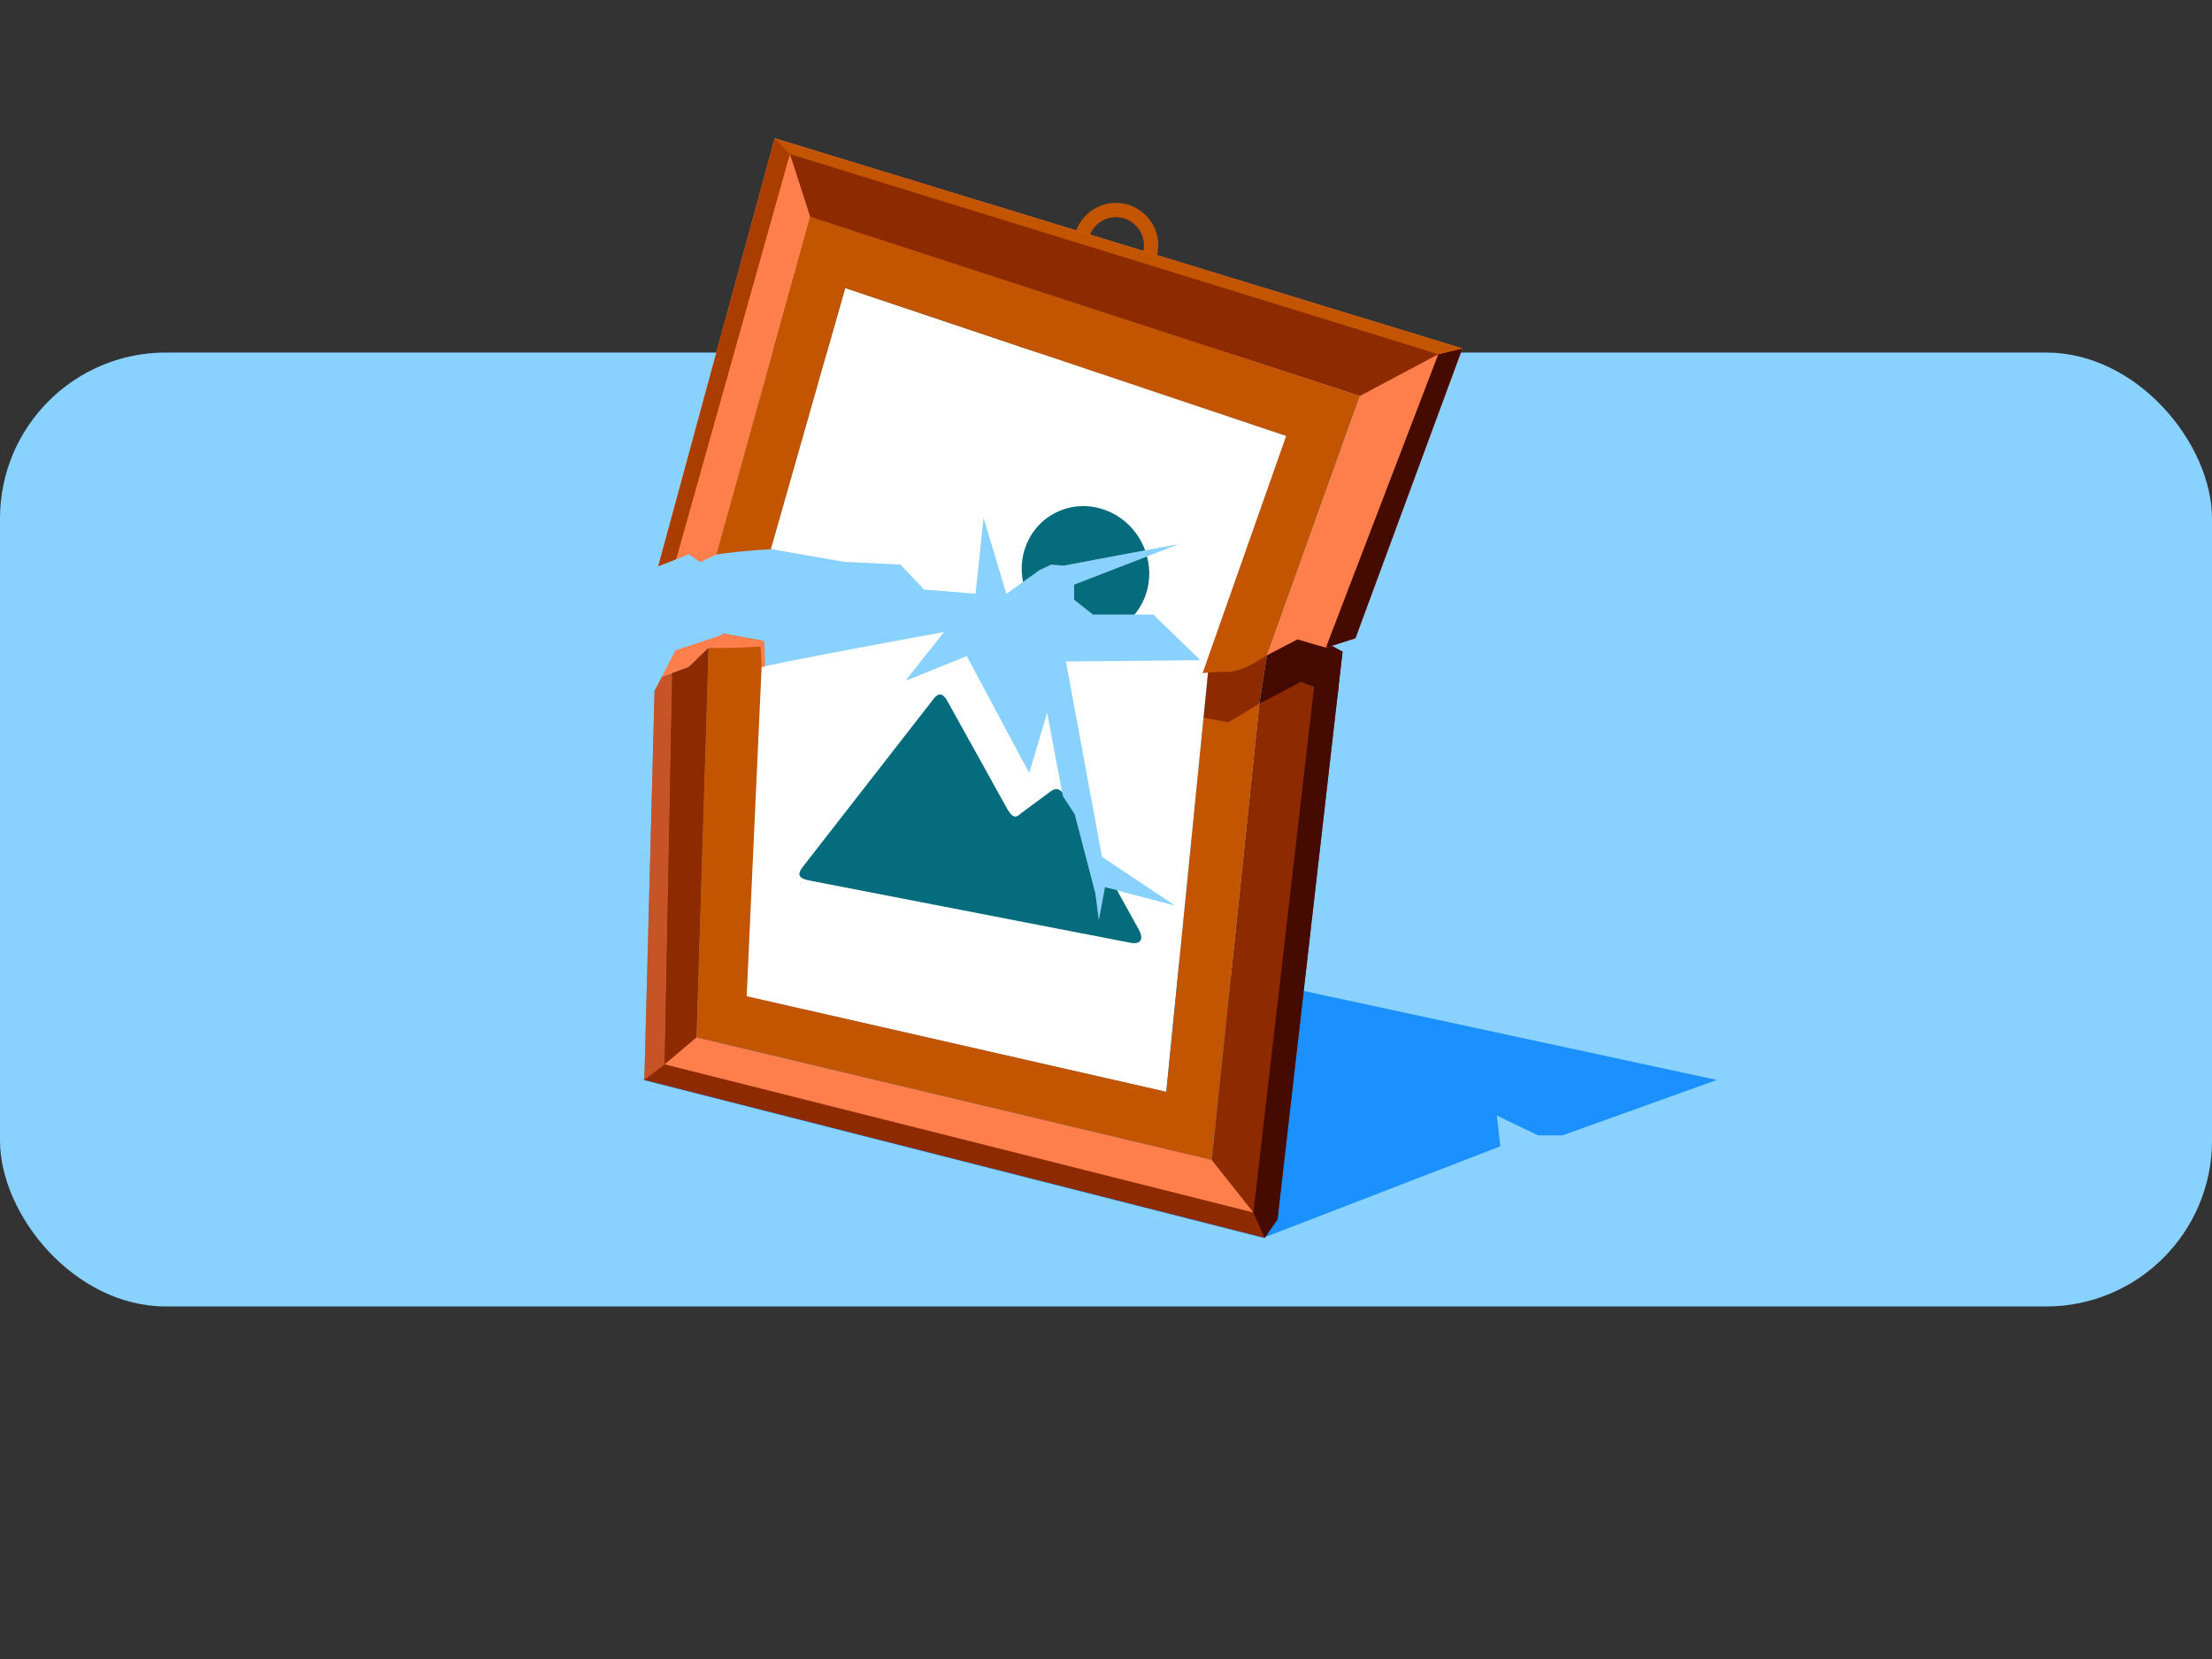 <svg width="320" height="240" viewBox="0 0 320 240" fill="none" xmlns="http://www.w3.org/2000/svg">
<rect x="0" y="0" width="320" height="240" fill="#333333" stroke="none"/>
<rect y="51" width="320" height="138" rx="24" fill="#89D1FF"/>
<path d="M248.367 156.229L155.423 136.207L100.529 150.071L93 156.229L182.735 179.075L217.046 165.835L216.548 161.38L222.509 164.246H226.039L248.367 156.229Z" fill="#1B90FF"/>
<path d="M161.436 41.591C158.061 41.591 155.309 38.839 155.309 35.464C155.309 32.089 158.061 29.348 161.436 29.348C164.811 29.348 167.563 32.1 167.563 35.475C167.563 38.85 164.811 41.602 161.436 41.602V41.591ZM161.436 31.425C159.203 31.425 157.386 33.242 157.386 35.475C157.386 37.707 159.203 39.525 161.436 39.525C163.668 39.525 165.486 37.707 165.486 35.475C165.486 33.242 163.668 31.425 161.436 31.425Z" fill="#C35500"/>
<path d="M174.624 95.528V95.507L174.375 96.213L173.648 95.507L154.208 95.694L159.421 123.951L169.972 131.002L162.391 129.019V128.998L161.591 128.79L159.847 128.344L158.964 133.09L158.476 129.289L155.485 117.814L153.761 115.165L153.657 114.605L153.252 112.497L151.487 103.109L148.891 111.832L139.856 94.915L132.275 97.979L130.998 98.456L136.575 91.426C136.575 91.426 110.228 96.244 109.803 96.629L109.055 116.235L107.996 144.139L168.705 157.961L168.736 157.681L171.384 131.054L174.915 95.528H174.624Z" fill="white"/>
<path d="M151.954 114.519L147.749 117.624C147.146 118.154 146.674 118.588 145.796 117.167L137.115 101.528C136.523 100.426 135.878 99.985 134.996 101.185L116.314 125.174C115.066 126.662 115.659 127.113 117.28 127.417L133.085 130.481L155.62 134.853L163.409 136.359C164.883 136.695 165.621 136.011 164.686 134.375L161.592 128.778L159.847 128.331L158.964 133.077L158.476 129.276L155.485 117.801L153.761 115.153L153.658 114.592C153.18 114.135 152.75 113.929 151.954 114.509V114.519Z" fill="#046C7C"/>
<path d="M182.195 101.792L175.289 167.808L100.747 150.081L102.19 104.575L102.481 93.754L99.594 96.527L95.762 97.908L94.693 99.954L93.218 156.229L182.953 179.075L184.812 176.417L193.67 99.102L188.831 96.734L182.195 101.792Z" fill="#8D2A00"/>
<path d="M97.715 94.085L95.762 97.907L99.594 96.526L102.481 93.753L104.704 91.769L100.228 93.255L97.715 94.085Z" fill="#FF7F4C"/>
<path opacity="0.5" d="M97.258 97.363L96.157 153.971L93.218 156.224L94.693 99.949L95.762 97.903L97.258 97.363Z" fill="#FF7F4C"/>
<path d="M181.894 104.72L182.195 101.792L177.979 101.158L174.115 103.827L168.726 157.942L108.016 144.12L110.353 92.695C108.276 92.349 106.372 92.002 104.641 91.656L102.481 93.754L100.757 150.06L175.299 167.797L181.894 104.72Z" fill="#C35500"/>
<path d="M182.195 101.792L183.285 94.813L183.098 93.546L183.254 92.051L182.278 92.57C181.104 93.702 179.91 94.74 178.519 95.208C177.491 95.415 176.847 95.561 176.421 95.675L174.842 96.516L174.115 103.827L177.688 104.502L182.195 101.781V101.792Z" fill="#8D2A00"/>
<path d="M194.168 94.228L191.095 92.567L188 90.894L183.285 94.81L182.195 101.788L188.208 98.642L193.483 100.667L194.21 94.363L194.22 94.259L194.168 94.228Z" fill="#450B00"/>
<path d="M97.258 97.368L99.594 96.527L102.481 93.754L100.747 150.081L96.157 153.975L97.258 97.368Z" fill="#8D2A00"/>
<path d="M96.157 153.972L100.747 150.078L175.289 167.805L181.322 175.407L96.157 153.972Z" fill="#FF7F4C"/>
<path d="M103.634 80.211L117.207 31.371L196.734 57.281L183.285 94.791L187.709 92.496L191.801 93.711L196.09 92.34L211.563 50.407L112.066 20L95.222 81.924L99.677 80.159L101.287 81.291L103.634 80.211Z" fill="#FF7F4C"/>
<path d="M208.074 51.237L191.801 93.711L196.09 92.34L211.563 50.406L208.074 51.237Z" fill="#450B00"/>
<path d="M112.066 20L114.019 23.261L208.074 51.237L211.563 50.407L112.066 20Z" fill="#C35500"/>
<path d="M112.066 20L114.289 22.295L97.85 80.886L95.222 81.924L112.066 20Z" fill="#A93E00"/>
<path d="M97.85 80.888L99.677 80.161L101.287 81.293L103.634 80.213L105.451 73.65L117.207 31.373L114.289 22.297" fill="#FF7F4C"/>
<path d="M110.029 93.502L110.571 92.734L110.699 96.373L110.194 96.504L110.029 93.502Z" fill="#FF7F4C"/>
<path d="M102.481 93.754L106.199 93.712L110.055 93.544L110.561 92.736L104.631 91.656L102.471 93.754H102.481Z" fill="#FF7F4C"/>
<path d="M117.207 31.373L114.289 22.297L208.074 51.239L196.733 57.283L117.207 31.373Z" fill="#8D2A00"/>
<path d="M182.953 179.074L181.322 175.408L190.793 93.41L191.801 93.711L194.22 94.262L184.812 176.416L182.953 179.074Z" fill="#450B00"/>
<path d="M122.264 41.652L111.516 79.432L122.15 81.281L130.261 81.665L133.677 85.279L141.133 85.891L142.286 74.904L145.588 85.912L147.987 84.188L150.282 82.537L152.058 81.686L153.896 81.831L162.173 80.263L165.662 79.619L166.877 79.391L170.522 78.716L166.95 80.107L165.932 80.491L155.381 84.573V86.743L155.392 86.754V86.764L158.102 88.913H164.125H166.846L174.396 96.224L177.657 86.982L186.079 63.076L122.264 41.652Z" fill="white"/>
<path d="M150.282 82.54L152.058 81.688L153.896 81.833L162.183 80.265L165.662 79.621C164.748 77.119 162.838 74.979 160.2 73.91C155.402 71.947 150.147 74.294 148.382 79.04C147.759 80.722 147.655 82.508 147.998 84.191L150.293 82.54H150.282Z" fill="#046C7C"/>
<path d="M165.932 80.492L155.381 84.573V86.744H155.392V86.765L158.102 88.914H164.125C164.717 88.208 165.216 87.388 165.59 86.463C166.379 84.501 166.441 82.424 165.932 80.492Z" fill="#046C7C"/>
<path d="M196.733 57.281L117.207 31.371L103.634 80.211C104.568 80.076 105.513 79.962 106.448 79.858C106.791 79.816 107.133 79.785 107.487 79.754C108.182 79.692 108.868 79.629 109.563 79.577C110.207 79.536 110.862 79.494 111.505 79.463C111.744 79.453 111.983 79.432 112.222 79.421C111.983 79.421 111.755 79.421 111.516 79.442L122.274 41.662L186.068 63.066L173.98 97.377C174.583 97.304 175.195 97.252 175.808 97.221H175.901C176.514 97.19 177.137 97.18 177.781 97.211C178.01 97.19 178.238 97.159 178.467 97.107C178.55 97.086 178.622 97.065 178.705 97.044C178.851 97.013 178.996 96.972 179.142 96.93C179.235 96.899 179.339 96.858 179.432 96.826C179.557 96.785 179.682 96.733 179.817 96.691C179.92 96.65 180.035 96.598 180.138 96.556C180.253 96.504 180.377 96.453 180.492 96.401C180.606 96.349 180.72 96.286 180.834 96.234C180.938 96.183 181.052 96.12 181.156 96.068C181.281 96.006 181.405 95.933 181.52 95.861C181.613 95.809 181.717 95.757 181.81 95.694C181.956 95.611 182.091 95.528 182.236 95.445C182.309 95.404 182.382 95.362 182.454 95.31C182.724 95.144 183.005 94.978 183.275 94.812L196.713 57.302V57.281H196.733Z" fill="#C35500"/>
</svg>
